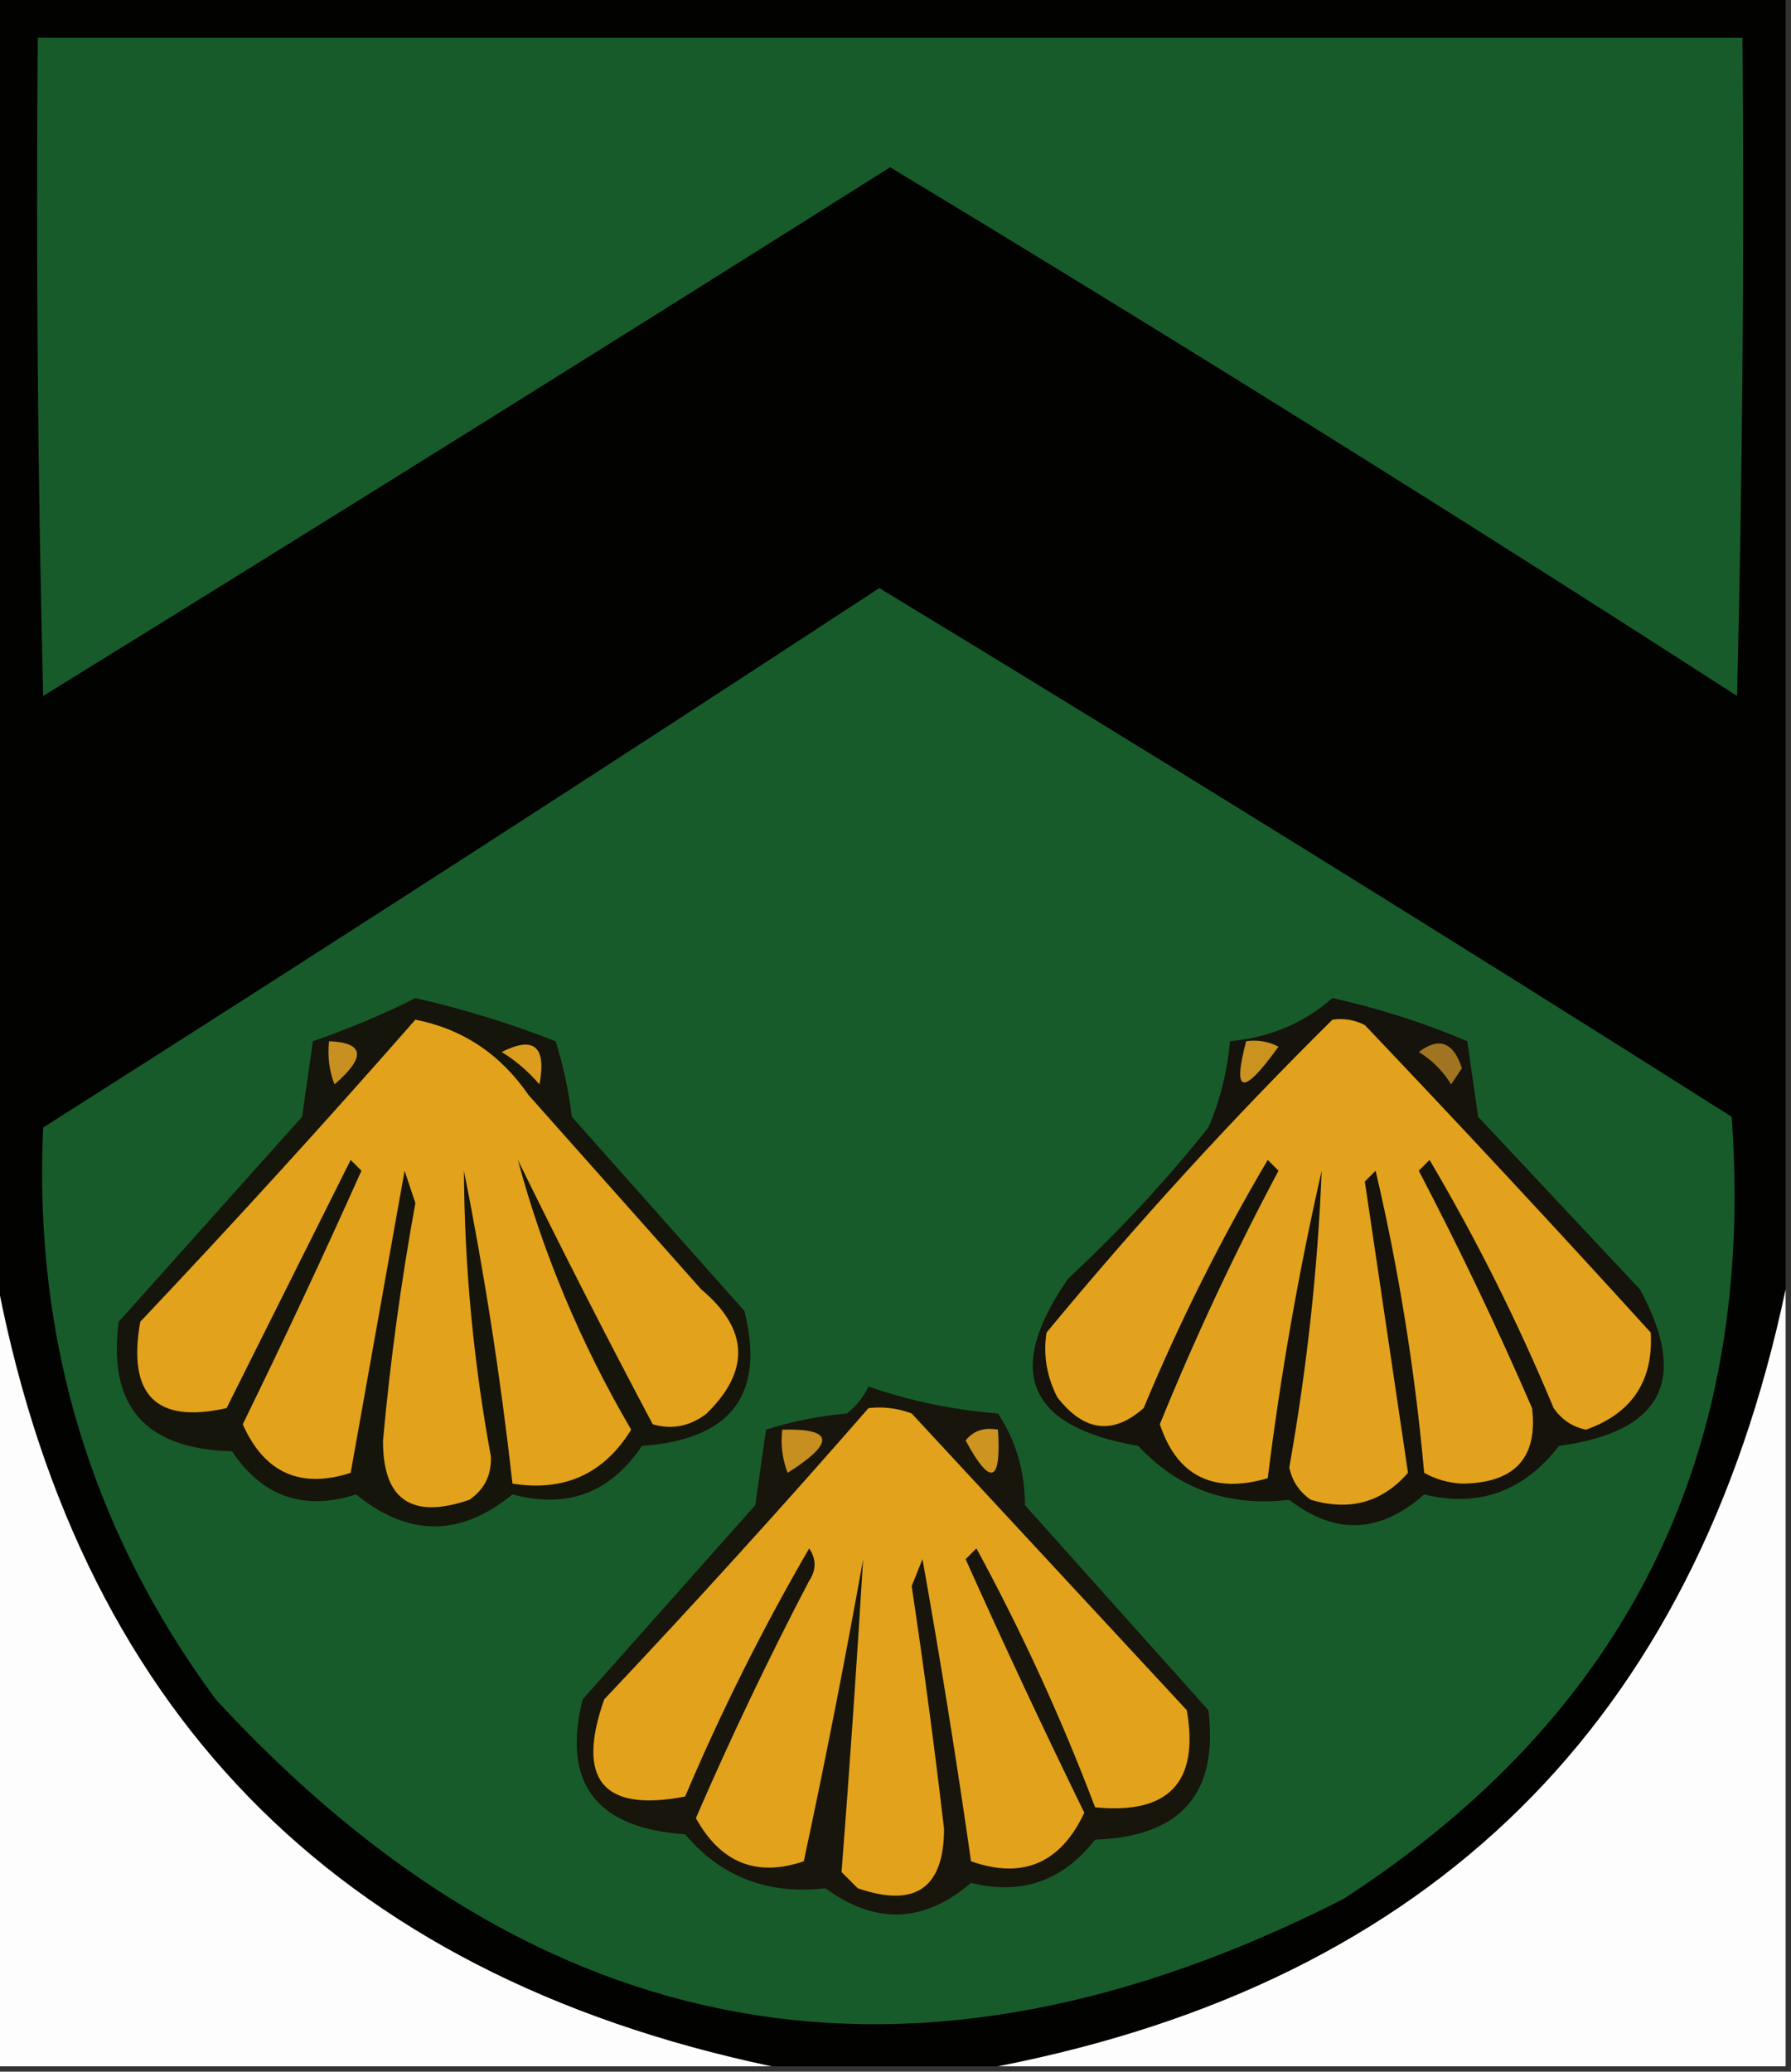 <?xml version="1.0" encoding="UTF-8"?>
<!DOCTYPE svg PUBLIC "-//W3C//DTD SVG 1.1//EN" "http://www.w3.org/Graphics/SVG/1.1/DTD/svg11.dtd">
<svg xmlns="http://www.w3.org/2000/svg" version="1.1" width="166px" height="192px" style="shape-rendering:geometricPrecision; text-rendering:geometricPrecision; image-rendering:optimizeQuality; fill-rule:evenodd; clip-rule:evenodd" xmlns:xlink="http://www.w3.org/1999/xlink">
<rect width="100%" height="100%" fill="#333333" stroke="none"/>
<g><path style="opacity:1" fill="#020201" d="M -0.5,-0.5 C 54.833,-0.5 110.167,-0.5 165.5,-0.5C 165.5,39.5 165.5,79.5 165.5,119.5C 157.038,159.629 132.705,183.629 92.5,191.5C 85.5,191.5 78.5,191.5 71.5,191.5C 30.927,182.927 6.927,158.261 -0.5,117.5C -0.5,78.167 -0.5,38.833 -0.5,-0.5 Z"/></g>
<g><path style="opacity:1" fill="#185b2a" d="M 3.5,3.5 C 56.167,3.5 108.833,3.5 161.5,3.5C 161.667,23.836 161.5,44.169 161,64.5C 135.085,47.791 108.919,31.458 82.5,15.5C 56.417,31.959 30.251,48.292 4,64.5C 3.5,44.169 3.333,23.836 3.5,3.5 Z"/></g>
<g><path style="opacity:1" fill="#185b2a" d="M 81.5,54.5 C 107.945,70.561 134.278,86.894 160.5,103.5C 162.758,134.818 150.758,158.984 124.5,176C 84.818,196.193 49.984,190.027 20,157.5C 8.433,141.792 3.099,124.125 4,104.5C 30.008,87.97 55.841,71.304 81.5,54.5 Z"/></g>
<g><path style="opacity:1" fill="#16150c" d="M 38.5,92.5 C 42.968,93.518 47.301,94.851 51.5,96.5C 52.213,98.776 52.713,101.109 53,103.5C 58.333,109.5 63.667,115.5 69,121.5C 70.937,129.257 67.77,133.423 59.5,134C 56.574,138.364 52.574,139.864 47.5,138.5C 42.683,142.449 37.85,142.449 33,138.5C 28.164,140.055 24.33,138.721 21.5,134.5C 13.466,134.307 9.966,130.307 11,122.5C 16.667,116.167 22.333,109.833 28,103.5C 28.333,101.167 28.667,98.833 29,96.5C 32.373,95.329 35.54,93.996 38.5,92.5 Z"/></g>
<g><path style="opacity:1" fill="#dc9d1e" d="M 46.5,97.5 C 49.495,95.983 50.661,96.983 50,100.5C 48.961,99.29 47.794,98.29 46.5,97.5 Z"/></g>
<g><path style="opacity:1" fill="#c89020" d="M 30.5,96.5 C 33.774,96.628 33.941,97.961 31,100.5C 30.51,99.207 30.343,97.873 30.5,96.5 Z"/></g>
<g><path style="opacity:1" fill="#e3a21c" d="M 38.5,94.5 C 42.886,95.366 46.386,97.699 49,101.5C 54.333,107.5 59.667,113.5 65,119.5C 69.385,123.187 69.551,127.02 65.5,131C 63.956,132.187 62.289,132.52 60.5,132C 56.19,123.88 52.024,115.713 48,107.5C 50.331,116.182 53.831,124.515 58.5,132.5C 55.978,136.593 52.311,138.26 47.5,137.5C 46.401,127.691 44.901,118.024 43,108.5C 43.047,117.38 43.88,126.214 45.5,135C 45.561,136.711 44.894,138.044 43.5,139C 38.144,140.833 35.477,139 35.5,133.5C 36.172,126.122 37.172,118.788 38.5,111.5C 38.167,110.5 37.833,109.5 37.5,108.5C 35.833,117.833 34.167,127.167 32.5,136.5C 27.831,137.999 24.498,136.499 22.5,132C 26.303,124.227 29.97,116.394 33.5,108.5C 33.167,108.167 32.833,107.833 32.5,107.5C 28.682,115.136 24.849,122.802 21,130.5C 14.471,131.972 11.804,129.305 13,122.5C 21.707,113.296 30.207,103.963 38.5,94.5 Z"/></g>
<g><path style="opacity:1" fill="#fdfdfd" d="M -0.5,117.5 C 6.927,158.261 30.927,182.927 71.5,191.5C 47.5,191.5 23.5,191.5 -0.5,191.5C -0.5,166.833 -0.5,142.167 -0.5,117.5 Z"/></g>
<g><path style="opacity:1" fill="#fdfdfd" d="M 165.5,119.5 C 165.5,143.5 165.5,167.5 165.5,191.5C 141.167,191.5 116.833,191.5 92.5,191.5C 132.705,183.629 157.038,159.629 165.5,119.5 Z"/></g>
<g><path style="opacity:1" fill="#15130b" d="M 123.5,92.5 C 127.844,93.466 132.011,94.799 136,96.5C 136.333,98.833 136.667,101.167 137,103.5C 142,108.833 147,114.167 152,119.5C 156.561,127.877 154.061,132.71 144.5,134C 141.209,138.24 137.043,139.74 132,138.5C 127.912,142.125 123.745,142.292 119.5,139C 113.859,139.665 109.192,137.998 105.5,134C 95.209,132.251 93.043,127.084 99,118.5C 103.701,114.134 108.034,109.467 112,104.5C 113.092,101.956 113.759,99.289 114,96.5C 117.684,96.157 120.85,94.823 123.5,92.5 Z"/></g>
<g><path style="opacity:1" fill="#a07421" d="M 131.5,97.5 C 133.377,96.072 134.711,96.572 135.5,99C 135.167,99.5 134.833,100 134.5,100.5C 133.712,99.23 132.712,98.23 131.5,97.5 Z"/></g>
<g><path style="opacity:1" fill="#cb9220" d="M 115.5,96.5 C 116.552,96.35 117.552,96.517 118.5,97C 115.202,101.589 114.202,101.422 115.5,96.5 Z"/></g>
<g><path style="opacity:1" fill="#e2a21d" d="M 123.5,94.5 C 124.552,94.35 125.552,94.517 126.5,95C 135.449,104.405 144.283,113.905 153,123.5C 153.255,127.987 151.255,130.987 147,132.5C 145.739,132.241 144.739,131.574 144,130.5C 140.694,122.554 136.861,114.888 132.5,107.5C 132.167,107.833 131.833,108.167 131.5,108.5C 135.273,115.712 138.773,123.045 142,130.5C 142.551,135.122 140.384,137.456 135.5,137.5C 134.228,137.43 133.062,137.097 132,136.5C 131.15,127.026 129.65,117.692 127.5,108.5C 127.167,108.833 126.833,109.167 126.5,109.5C 127.833,118.5 129.167,127.5 130.5,136.5C 128.109,139.239 125.109,140.072 121.5,139C 120.426,138.261 119.759,137.261 119.5,136C 121.143,126.714 122.143,117.547 122.5,108.5C 120.362,117.905 118.695,127.405 117.5,137C 112.433,138.467 109.1,136.801 107.5,132C 110.75,123.998 114.417,116.165 118.5,108.5C 118.167,108.167 117.833,107.833 117.5,107.5C 113.139,114.888 109.306,122.554 106,130.5C 103.146,133.016 100.479,132.683 98,129.5C 97.009,127.553 96.675,125.553 97,123.5C 105.393,113.34 114.226,103.673 123.5,94.5 Z"/></g>
<g><path style="opacity:1" fill="#18150c" d="M 80.5,128.5 C 84.305,129.835 88.305,130.668 92.5,131C 94.155,133.507 94.989,136.341 95,139.5C 100.667,145.833 106.333,152.167 112,158.5C 112.952,166.215 109.452,170.215 101.5,170.5C 98.494,174.335 94.661,175.668 90,174.5C 85.65,178.235 81.15,178.401 76.5,175C 71.173,175.618 66.84,173.951 63.5,170C 55.241,169.433 52.074,165.266 54,157.5C 59.333,151.5 64.667,145.5 70,139.5C 70.333,137.167 70.667,134.833 71,132.5C 73.405,131.726 75.905,131.226 78.5,131C 79.38,130.292 80.047,129.458 80.5,128.5 Z"/></g>
<g><path style="opacity:1" fill="#ce9420" d="M 89.5,133.5 C 90.209,132.596 91.209,132.263 92.5,132.5C 92.81,137.452 91.81,137.786 89.5,133.5 Z"/></g>
<g><path style="opacity:1" fill="#c68f20" d="M 72.5,132.5 C 77.272,132.367 77.438,133.7 73,136.5C 72.51,135.207 72.343,133.873 72.5,132.5 Z"/></g>
<g><path style="opacity:1" fill="#e3a21c" d="M 80.5,130.5 C 81.873,130.343 83.207,130.51 84.5,131C 93,140.167 101.5,149.333 110,158.5C 111.16,165.175 108.327,168.175 101.5,167.5C 98.394,159.285 94.727,151.285 90.5,143.5C 90.167,143.833 89.833,144.167 89.5,144.5C 93.03,152.394 96.697,160.227 100.5,168C 98.297,172.688 94.797,174.188 90,172.5C 88.663,163.133 87.163,153.8 85.5,144.5C 85.167,145.333 84.833,146.167 84.5,147C 85.623,154.482 86.623,161.982 87.5,169.5C 87.487,174.999 84.82,176.832 79.5,175C 79,174.5 78.5,174 78,173.5C 78.749,163.843 79.415,154.176 80,144.5C 78.331,153.834 76.498,163.167 74.5,172.5C 70.127,173.986 66.794,172.653 64.5,168.5C 67.727,161.045 71.227,153.712 75,146.5C 75.667,145.5 75.667,144.5 75,143.5C 70.694,150.913 66.86,158.579 63.5,166.5C 55.881,167.96 53.381,164.96 56,157.5C 64.373,148.63 72.54,139.63 80.5,130.5 Z"/></g>
</svg>
